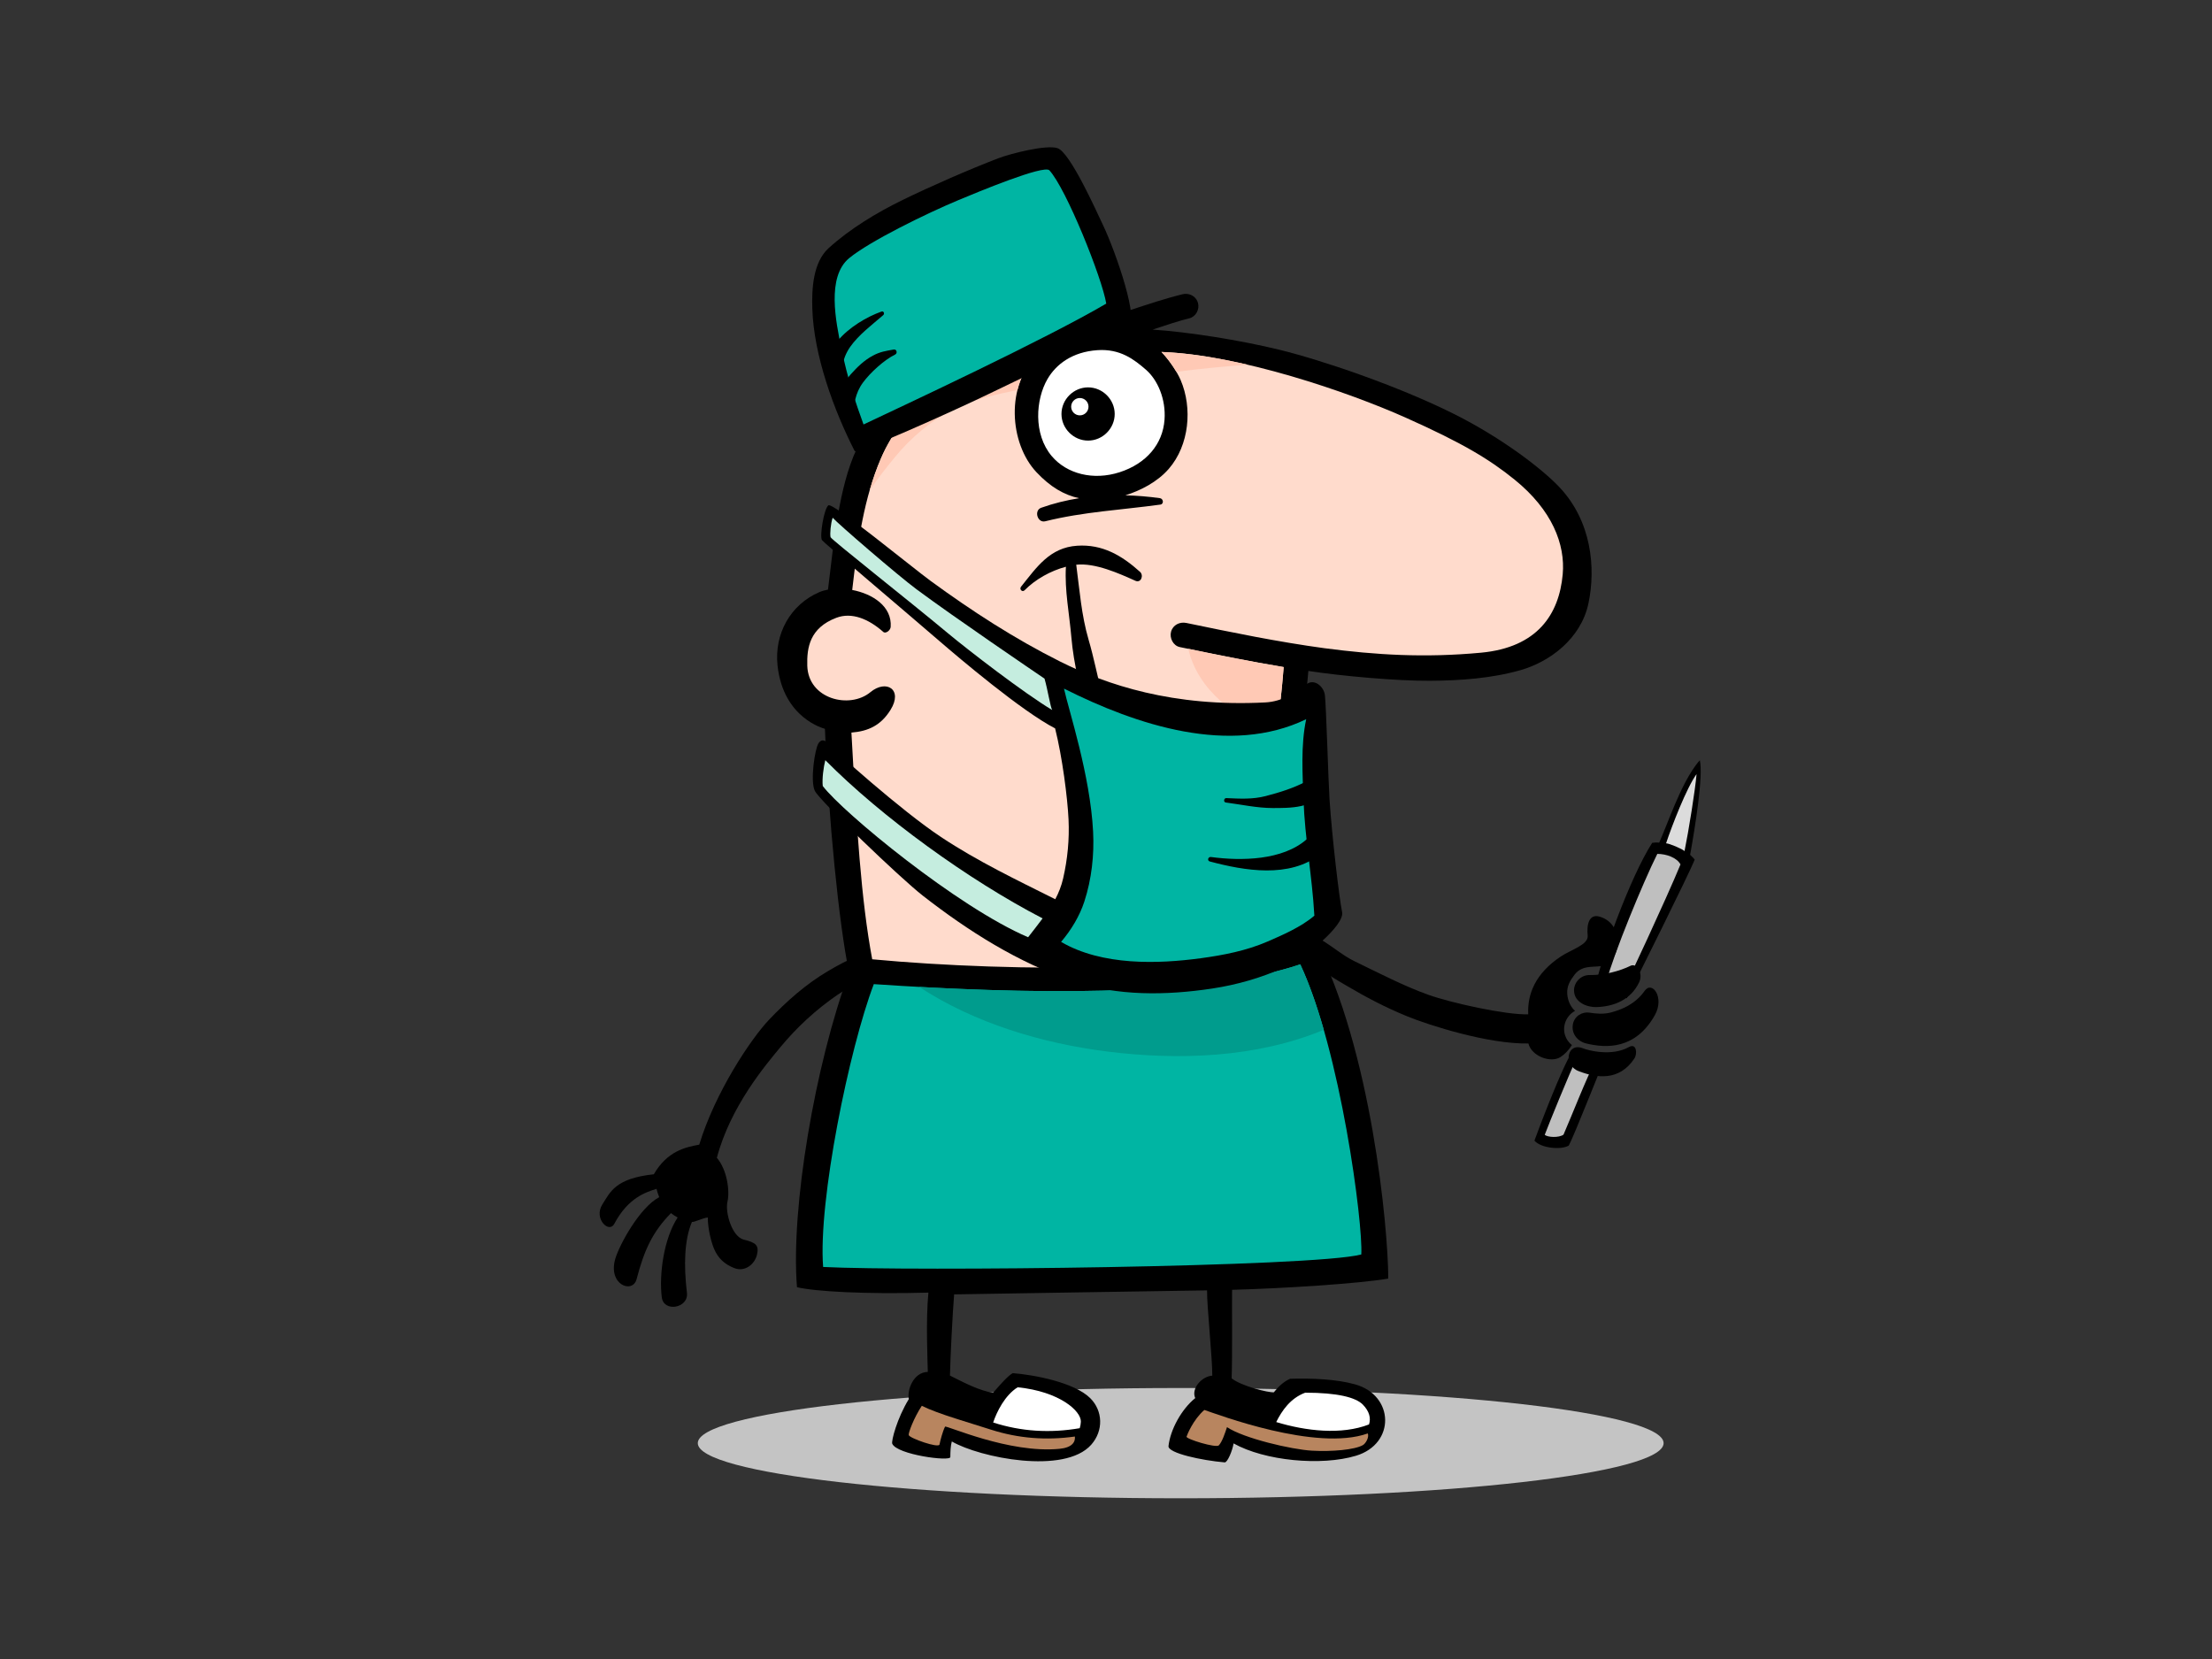 <?xml version="1.0" encoding="utf-8"?>
<!-- Generator: Adobe Illustrator 17.0.0, SVG Export Plug-In . SVG Version: 6.00 Build 0)  -->
<!DOCTYPE svg PUBLIC "-//W3C//DTD SVG 1.1//EN" "http://www.w3.org/Graphics/SVG/1.1/DTD/svg11.dtd">
<svg version="1.1" id="Layer_1" xmlns="http://www.w3.org/2000/svg" xmlns:xlink="http://www.w3.org/1999/xlink" x="0px" y="0px"
	 width="800px" height="600px" viewBox="0 0 800 600" enable-background="new 0 0 800 600" xml:space="preserve">
<rect x="0" y="0" width="800" height="600" fill="#333333" stroke="none"/>
<g>
	<path d="M614.765,274.947c-3.725,4.178-6.936,11.09-9.057,16.092c-1.925,4.539-3.59,8.976-5.621,13.718
		c-0.735-0.113-1.642-0.06-2.542,0.057c-8.003,12.386-18.853,42.625-20.45,51.835c-0.139,0.81,9.6,3.951,11.244,4.383
		c3.049-5.716,22.868-45.734,24.581-50.117c-0.412-0.682-1.511-1.531-1.656-1.754C613.073,299,616.064,280.648,614.765,274.947z"/>
	<path fill="#DCDCDC" d="M613.581,279.972c-0.453,5.532-2.879,20.722-4.348,27.836c-0.79-0.776-5.404-2.75-6.672-2.813
		C604.659,298.66,610.023,284.826,613.581,279.972z"/>
	<path fill="#BFBFBF" d="M587.386,357.411c-1.103-0.319-5.702-2.203-6.444-2.289c2.632-10.096,13.303-36.013,18.449-46.302
		c3.238,0,7.05,1.333,8.384,3.811C602.455,325.552,587.959,356.487,587.386,357.411z"/>
	<path d="M580.944,381.741c-4.353,0.106-8.174-0.197-12.378-1.215c-3.562,5.11-12.644,29.236-13.615,31.997
		c2.37,2.75,9.567,3.436,12.385,1.814C569.558,410.289,579.341,384.977,580.944,381.741z"/>
	<path fill="#BFBFBF" d="M565.461,410.367c-1.716,1.19-5.718,0.971-6.791,0.062c1.707-4.503,8.661-21.574,11.48-27.575
		c1.967,0.542,6.844,0.729,6.947,0.731C573.861,389.521,568.507,403.418,565.461,410.367z"/>
	<path d="M222.174,442.61c5.058-9.577,11.572-11.457,15.265-12.644c0.267,1.038,0.585,2.054,0.98,3.001
		c-7.119,3.763-14.38,17.24-15.862,22.181c-2.846,9.499,6.262,12.944,7.689,7.446c2.749-10.599,5.861-17.164,12.422-23.851
		c0.75,0.597,1.551,1.138,2.408,1.581c-5.04,7.717-6.741,20.643-5.736,28.848c0.68,5.578,9.746,3.934,9.102-1.552
		c-1.179-10.041-0.971-19.137,1.81-25.692c1.015,0.124,3.896-1.437,5.735-1.604c-0.007,4.069,1.239,8.829,2.178,11.128
		c1.467,3.586,3.871,5.796,7.425,7.181c3.775,1.468,7.359-1.34,8.194-4.877c0.799-3.377-0.465-4.384-4.752-5.417
		c-4.288-1.032-6.828-9.812-5.931-13.708c0.899-3.895-0.12-11.563-3.838-15.893c4.948-18.708,17.74-33.664,22.891-39.915
		c5.981-7.254,12.937-13.667,20.679-18.99c6.578-4.52,15.125-7.864,21.628-9.558c1.864-0.484,0.976-5.581-0.988-6.11
		c-7.797-2.098-17.437,3.185-23.928,6.995c-7.988,4.686-14.987,10.9-21.354,17.576c-6.58,6.897-19.553,26.327-25.302,45.249
		c-5.051,0.902-11.621,2.378-16.419,10.709c-13.919,1.476-15.736,6.375-18.62,10.91C214.609,440.701,220.256,446.247,222.174,442.61
		z"/>
	<g>
		<path d="M489.829,347.621c8.509,4.114,17.817,8.964,26.73,12.153c8.126,2.901,27.832,7.299,36.141,7.075
			c-0.349-7.322,2.59-14.798,11.784-20.916c3.807-2.533,10.078-4.25,9.724-7.601c-0.416-3.943,0.493-7.911,4.285-6.824
			c8.895,2.548,8.089,15.221,1.61,17.627c-2.779,1.035-7.646-0.591-10.642,3.362c-1.692,2.229-2.831,4.199-2.644,6.97
			c0.191,2.772,1.45,4.911,2.814,6.141c-3.074,1.637-4.693,5.366-3.616,8.783c0.462,1.462,1.352,2.68,2.49,3.571
			c-1.182,1.888-2.679,3.411-4.151,4.347c-3.482,2.214-10.382-0.234-11.593-4.925c-14.542,0.277-35.99-6.617-43.729-9.778
			c-7.933-3.236-14.987-6.939-22.348-11.298c-5.127-3.033-16.333-9.154-14.406-15.402
			C474.202,334.66,482.226,343.943,489.829,347.621z"/>
		<path d="M574.921,352.636c5.283,0.096,10.914-1.444,14.838-3.37c2.098-1.025,4.669,2.611,3.049,6.013
			c-2.999,6.301-9.073,8.755-15.431,8.95c-3.214,0.103-7.981-1.576-8.109-5.911C569.178,355.373,571.69,352.574,574.921,352.636z"/>
		<g>
			<path d="M574.816,366.236c2.521,0.401,5.187,0.627,7.853-0.077c3.778-0.997,8.745-2.961,12.14-7.805
				c2.681-3.822,7.298,2.377,3.68,8.805c-7.012,12.457-17.574,11.969-24.791,10.228c-3.147-0.759-5.43-3.51-4.856-6.864
				C569.373,367.417,572.295,365.831,574.816,366.236z"/>
		</g>
		<path d="M572.494,379.134c2.033,0.811,10.423,3,16.618-0.445c2.862-1.597,3.048,2.494,2.032,4.053
			c-5.489,8.402-13.817,7.121-20.213,4.649C565.162,385.166,566.774,376.844,572.494,379.134z"/>
	</g>
	<path fill="#C4C4C4" d="M252.366,521.934c0,11.014,78.194,19.94,174.647,19.94c96.461,0,174.652-8.927,174.652-19.94
		c0-11.013-78.19-19.941-174.652-19.941C330.56,501.992,252.366,510.921,252.366,521.934z"/>
	<path d="M281.211,240.721c-1.237-11.401,4.617-22.047,15.077-26.552c0.954-0.411,2.025-0.717,3.166-0.928
		c2.176-17.968,4.002-37.085,10.27-50.667c9.948-21.553,24.318-30.95,35.881-36.899c12.775-6.57,27.726-7.074,42.008-7.299
		c12.582-2.798,28.732-9.262,40.097-11.961c0.38-0.092,0.76-0.135,1.138-0.135c2.002,0,3.857,1.239,4.421,3.291
		c0.635,2.309-0.76,4.989-3.158,5.557c-3.346,0.797-8.305,2.413-13.244,4.077c12.745,0.834,31.636,3.8,45.976,7.32
		c15.044,3.689,42.526,12.948,63.001,23.187c17.5,8.749,31.99,19.972,38.115,26.456c11.687,12.37,13.222,29.232,10.524,42.041
		c-2.697,12.806-14.028,21.167-24.621,24.172c-10.556,2.991-21.781,3.758-32.705,3.827c-11.892,0.077-31.823-1.687-43.971-3.554
		c-1.166,14.845-4.056,29.59-3.571,44.502c0.675,20.666,3.796,45.361,6.093,53.396c20.136,39.004,26.335,103.044,26.383,121.865
		c-10.642,1.816-38.354,3.592-56.496,4.058c-0.069,5.184,0.139,24.748-0.155,32.02c3.502,2.803,13.334,5.22,15.266,5.043
		c1.26-1.541,3.082-3.641,5.864-4.888c8.033-0.243,16.79,0.141,23.503,2.014c14.204,3.958,14.708,21.493,0.339,25.822
		c-12.553,3.781-32.989,1.86-44.27-4.463c-0.421,2.662-2.218,6.948-3.221,6.863c-8.207-0.7-20.602-3.345-20.318-5.9
		c0.667-5.996,4.744-13.38,9.675-17.348c-1.54-3.362,2.24-7.843,6.161-8.123c0.053-6.234-1.989-25.474-1.888-30.84
		c-4.923,0.095-86.451,1.322-91.476,1.449c-0.535,6.485-1.371,22.679-1.509,29.377c5.786,2.892,10.46,5.341,15.579,6.231
		c2.893-3.339,5.383-6.139,7.121-7.122c7.744,0.606,22.301,3.344,28.043,9.06c4.584,4.563,4.838,11.736,0.364,16.808
		c-9.664,10.954-40.38,4.686-50.438-1.163c-0.445,1.558-0.532,3.943-0.532,5.645c0,1.705-19.303-0.851-21.007-4.824
		c-0.398-0.931,1.7-9.152,6.004-16.154c-0.712-3.14,1.598-9.718,6.855-9.818c-0.066-4.173-0.771-18.282,0.214-28.674
		c-22.856,0.62-41.041-0.405-47.529-1.962c-2.308-28.577,6.565-80.594,18.838-113.793c-3.679-17.523-7.494-56.272-8.727-88.156
		C298.203,263.526,283.293,259.927,281.211,240.721z"/>
	<path fill="#FFFFFF" d="M414.42,133.69c-4.257-3.689-9.264-7.598-17.477-7.052c-9.199,0.611-15.031,5.177-18.092,10.426
		c-4.293,7.36-5.212,19.932,1.534,27.904c5.446,6.436,15.026,8.894,24.532,5.825c9.641-3.109,15.617-10.126,16.25-19.011
		C421.699,144.334,418.679,137.379,414.42,133.69z"/>
	<path fill="#FFFFFF" d="M495.122,515.166c0.75-2.274,0.131-4.737-2.205-7.147c-2.583-2.665-9.258-4.33-20.874-4.336
		c-5.349,2.002-8.391,6.44-10.483,10.622C472.328,517.57,485.154,519.038,495.122,515.166z"/>
	<path fill="#B8855F" d="M435.565,509.927c-4.071,3.568-6.194,8.93-6.433,9.654c-0.283,0.85,10.72,4.22,11.688,3.143
		c1.26-1.402,2.241-4.483,2.941-6.584c6.023,4.062,23.385,8.092,30.666,8.512c7.282,0.42,15.531-0.324,18.472-2.004
		c1.053-0.602,2.325-2.844,1.78-4.228C475.985,525.097,440.269,511.483,435.565,509.927z"/>
	<path fill="#B8855F" d="M358.479,517.08c0,0.004-0.002,0.005-0.002,0.007c-0.079-0.027-0.17-0.056-0.25-0.083
		c-0.117-0.037-0.233-0.075-0.35-0.112c-6.784-2.224-18.492-5.457-24.496-8.46c-2.816,4.276-4.92,9.798-4.724,10.582
		c0.284,1.134,10.843,4.835,11.127,3.416c0.284-1.422,1.112-4.676,2.002-6.456c0.319-0.638,23.146,9.792,41.396,8.011
		c4.562-0.445,5.785-2.447,5.562-4.444C378.4,521.001,368.265,520.216,358.479,517.08z"/>
	<path fill="#FFFFFF" d="M390.497,516.522c0.236-0.75,0.371-1.532,0.404-2.336c0.163-3.856-7.715-10.933-22.853-12.457
		c-4.66,2.91-7.575,8.931-8.858,12.736C369.294,517.733,379.769,518.376,390.497,516.522z"/>
	<path fill="#00B5A3" d="M297.695,458.216c31.548,1.605,177.404,0.048,194.632-4.523c0.688-11.031-7.47-73.788-22.071-104.927
		c-36.338,12.243-101.453,10.726-154.232,7.157C307.131,379.249,295.845,434.365,297.695,458.216z"/>
	<path fill="#009C8D" d="M400.525,380.31c25.736,3.226,53.902,2.27,78.244-7.86c-2.523-8.807-5.369-16.979-8.512-23.685
		c-32.65,10.999-88.524,10.891-137.815,8.167C352.598,370.141,377.157,377.382,400.525,380.31z"/>
	<path fill="#FFDBCC" d="M314.772,250.35c5.758-4.773,11.903-1.01,7.298,6.387c-3.484,5.597-8.006,7.719-14.142,8.211
		c1.899,34.163,3.473,60.395,7.519,81.991c51.338,4.816,129.579,4.854,151.914-7.016c-3.246-8.491-5.655-33.6-6.097-40.671
		c-0.283-4.556-0.671-9.072-0.691-13.647c-0.019-5.089,0.338-10.183,0.777-15.249c0.841-9.717,2.187-19.375,2.903-29.101
		c-12.576-2.09-25.067-4.637-37.562-7.233c-2.414-0.501-3.779-3.302-3.159-5.558c0.687-2.488,3.152-3.659,5.558-3.16
		c16.57,3.444,33.12,6.847,49.901,9.126c18.701,2.458,36.269,3.525,56.655,1.622c20.387-1.901,28.216-13.878,29.531-28.315
		c0.991-10.901-3.854-23.303-17.394-34.266c-9.189-7.436-18.875-13.258-39.439-22.446c-20.562-9.188-59.938-22.751-88.293-23.735
		c2.559,2.625,5.508,6.821,6.952,10.182c4.306,10.033,3.16,23.513-4.303,32.095c-4.161,4.787-10.28,7.88-15.713,9.566
		c4.18,0.105,8.361,0.458,12.51,1.031c1.259,0.173,1.535,2.141,0.142,2.33c-14.029,1.933-27.794,2.592-41.609,6.03
		c-2.829,0.705-4.187-3.92-1.452-4.893c4.476-1.589,9.059-2.715,13.7-3.452c-5.409-1.157-10.383-4.04-15.413-9.385
		c-9.811-10.424-11.365-31.592,0.615-42.928c-9.779,0.265-20.029,3.501-26.89,6.29c-4.766,2.1-21.73,12.392-30.021,31.737
		c-6.056,14.132-8.324,29.746-10.352,47.471c7.409,1.403,14.412,5.955,13.912,13.341c-0.091,1.31-1.828,2.588-2.676,1.836
		c-5.277-4.682-11.392-7.242-16.997-5.106c-9.582,3.648-10.686,10.749-10.493,17.335
		C292.315,252.893,307.309,256.533,314.772,250.35z"/>
	<path fill="#FFC9B5" d="M429.758,234.652c11.473,2.373,22.948,4.682,34.495,6.602c-0.594,8.058-1.604,16.071-2.418,24.107
		C446.745,259.76,433.224,249.608,429.758,234.652z"/>
	<path fill="#FFC9B5" d="M344.702,148.131c-8.202,4.134-15.26,10.166-21.082,17.246c-2.843,3.457-6.079,7.523-9.093,11.949
		c1.131-3.92,2.453-7.73,4.041-11.435c8.291-19.345,25.255-29.638,30.021-31.737c6.861-2.788,17.11-6.025,26.89-6.29
		c-3.826,3.62-6.264,8.242-7.503,13.196C360.01,142.686,351.958,144.473,344.702,148.131z"/>
	<path fill="#FFC9B5" d="M425.447,134.468c-1.536-2.611-3.563-5.298-5.396-7.179c9.551,0.332,20.358,2.093,31.271,4.633
		C442.685,132.512,434.06,133.355,425.447,134.468z"/>
	<path d="M393.524,159.347c-5.251,0-9.627-4.375-9.627-9.625c0-5.251,4.377-9.624,9.627-9.624c5.251,0,9.624,4.374,9.624,9.624
		C403.148,154.971,398.775,159.347,393.524,159.347z"/>
	<path d="M398.958,81.494c-2.543-5.347-11.888-26.295-16.461-27.895c-3.925-1.373-16.897,1.9-21.492,3.658
		c-10.223,3.91-24.688,10.233-34.52,15.045c-9.438,4.623-18.959,10.348-26.757,17.402c-5.701,5.156-6.157,14.722-5.944,21.844
		c0.507,16.941,7.8,36.853,15.32,51.569c0.646,1.265,34.782-14.017,48.419-20.603c16.738-8.082,33.447-16.035,50.417-23.76
		C412.448,116.703,403.505,91.051,398.958,81.494z"/>
	<path fill="#00B5A3" d="M312.307,153.515c-2.745-7.546-5.718-16.234-8.083-27.839c-1.867-9.157-5.382-25.522,2.907-32.334
		c7.461-6.133,28.038-16.192,39.584-21.006c6.53-2.722,30.845-12.866,32.81-10.733c6.088,6.614,19.051,38.895,20.568,48.199
		C378.122,122.724,326.503,146.812,312.307,153.515z"/>
	<circle fill="#FFFFFF" cx="390.536" cy="147.083" r="3.137"/>
	<path d="M485.391,329.865c-0.999-4.718-3.681-27.333-4.556-40.875c-0.413-6.383-1.218-33.989-1.666-37.579
		c-0.397-3.181-3.909-6.154-6.775-3.869c-3.505,2.795-8.504,6.176-14.773,6.501c-33.393,1.728-57.394-6.374-74.237-14.8
		c-16.455-8.233-31.949-18.29-46.789-29.131c-6.827-4.986-35.506-28.623-37.013-27.351c-1.635,1.38-3.183,11.142-2.315,12.578
		c0.467,0.772,28.92,24.789,42.639,36.637c6.833,5.899,29.626,25.235,41.69,31.458c2.617,10.472,4.483,25.026,4.856,32.929
		c0.339,7.205-0.346,14.33-1.96,21.354c-0.626,2.719-1.61,5.189-2.84,7.506c-14.139-7.071-28.043-13.702-41.317-22.499
		c-14.708-9.746-39.028-31.697-40.179-33.135c-1.152-1.439-2.73-2.804-4.1-0.828c-1.371,1.979-3.078,13.673-1.371,17.237
		c1.709,3.565,30.902,31.578,39.11,37.971c16.455,12.813,34.359,24.141,54.202,30.875c16.092,5.46,33.799,5.183,50.414,2.673
		c8.957-1.354,17.812-3.895,26.061-7.638C472.054,346.436,486.391,334.582,485.391,329.865z"/>
	<path d="M451.272,285.24c-4.269,9.341-9.375,26.235-21.945,26.758c-8.692,0.362-14.342-13.2-17.257-19.544
		c-6.063-13.193-9.915-27.506-13.529-41.529c-1.677-6.512-2.949-13.121-4.841-19.574c-2.607-8.909-3.249-17.988-4.466-27.118
		c6.891-0.728,15.456,3.147,21.393,5.812c2.054,0.922,3.091-1.961,1.679-3.232c-6.586-5.927-13.618-10.059-22.76-9.444
		c-9.897,0.666-14.622,7.785-20.275,14.829c-0.712,0.888,0.442,2.127,1.28,1.28c3.893-3.949,9.406-7.038,14.951-8.509
		c-0.497,8.549,1.252,17.063,1.977,25.556c0.844,9.883,3.418,19.604,5.988,29.158c4.176,15.519,8.938,31.908,17.022,45.924
		c5.235,9.079,14.371,16.559,25.208,12.474c12.195-4.598,18.441-20.286,18.319-32.4C454.003,284.184,451.836,284.006,451.272,285.24
		z"/>
	<g>
		<path fill="#C5EDDF" d="M371.833,338.965c-25.621-10.938-67.074-45.195-74.271-54.695c-0.288-2.592,0.288-6.909,0.921-9.345
			c20.382,20.572,51.76,43.314,78.589,57.227C376.041,333.489,372.94,337.645,371.833,338.965z"/>
		<path fill="#C5EDDF" d="M342.779,228.979c-14.174-11.826-42.201-33.876-42.392-34.701c-0.282-1.224,0.049-4.965,0.757-7.039
			c1.656,1.965,23.504,20.817,30.386,25.927c13.705,10.173,42.888,29.992,46.234,32.271c1.151,3.93,2.123,10.352,2.783,11.352
			C370.483,250.793,350.181,235.153,342.779,228.979z"/>
		<path fill="#00B5A3" d="M458.379,340.539c-7.606,3.296-15.936,4.917-24.111,6.021c-15.453,2.083-35.663,2.769-50.51-5.914
			c3.674-4.318,6.714-9.377,8.409-14.583c2.632-8.086,3.6-16.824,3.169-25.275c-1.05-20.549-8.822-43.867-10.531-51.746
			c26.287,13.219,60.026,24.373,87.601,11.068c-2.03,9.448-1.289,20.168-0.979,29.07c0.487,13.96,3.118,27.704,3.905,41.612
			c0.006,0.125,0.025,0.243,0.038,0.364C470.617,335.251,463.633,338.265,458.379,340.539z"/>
		<path d="M476.81,283.389c-1.311-0.677-2.88-1.531-4.386-0.763c-4.876,2.501-9.37,3.893-14.621,5.271
			c-4.744,1.247-9.427,0.961-14.289,0.748c-0.903-0.04-1.119,1.463-0.205,1.585c5.487,0.724,11.417,2.01,16.951,2.007
			c5.76-0.003,15.772,0.191,17.734-6.34C478.287,284.936,477.658,283.825,476.81,283.389z"/>
		<path d="M472.597,303.517c-8.698,7.699-23.754,7.904-34.634,6.428c-1.039-0.141-1.485,1.333-0.414,1.619
			c12.561,3.359,28.813,6.145,39.88-2.57C481.614,305.698,476.59,299.985,472.597,303.517z"/>
	</g>
	<path d="M323.226,126.411c-2.9,0.519-4.907,0.789-7.578,2.227c-3.077,1.659-5.628,4.107-7.929,6.7
		c-3.753,4.226-7.528,12.55-1.385,16.223c0.644,0.387,1.696,0.076,1.841-0.735c0.829-4.673,0.987-8.466,3.935-12.477
		c2.578-3.512,7.619-8.166,11.628-10.125C324.68,127.765,324.326,126.217,323.226,126.411z"/>
	<path d="M318.79,112.682c-10.646,3.803-25.566,15.039-17.825,27.933c0.584,0.972,2.406,0.839,2.549-0.422
		c0.605-5.333,0.795-10.217,3.975-14.755c3.061-4.368,7.953-8.011,11.941-11.464C320.016,113.467,319.626,112.384,318.79,112.682z"
		/>
</g>
</svg>
